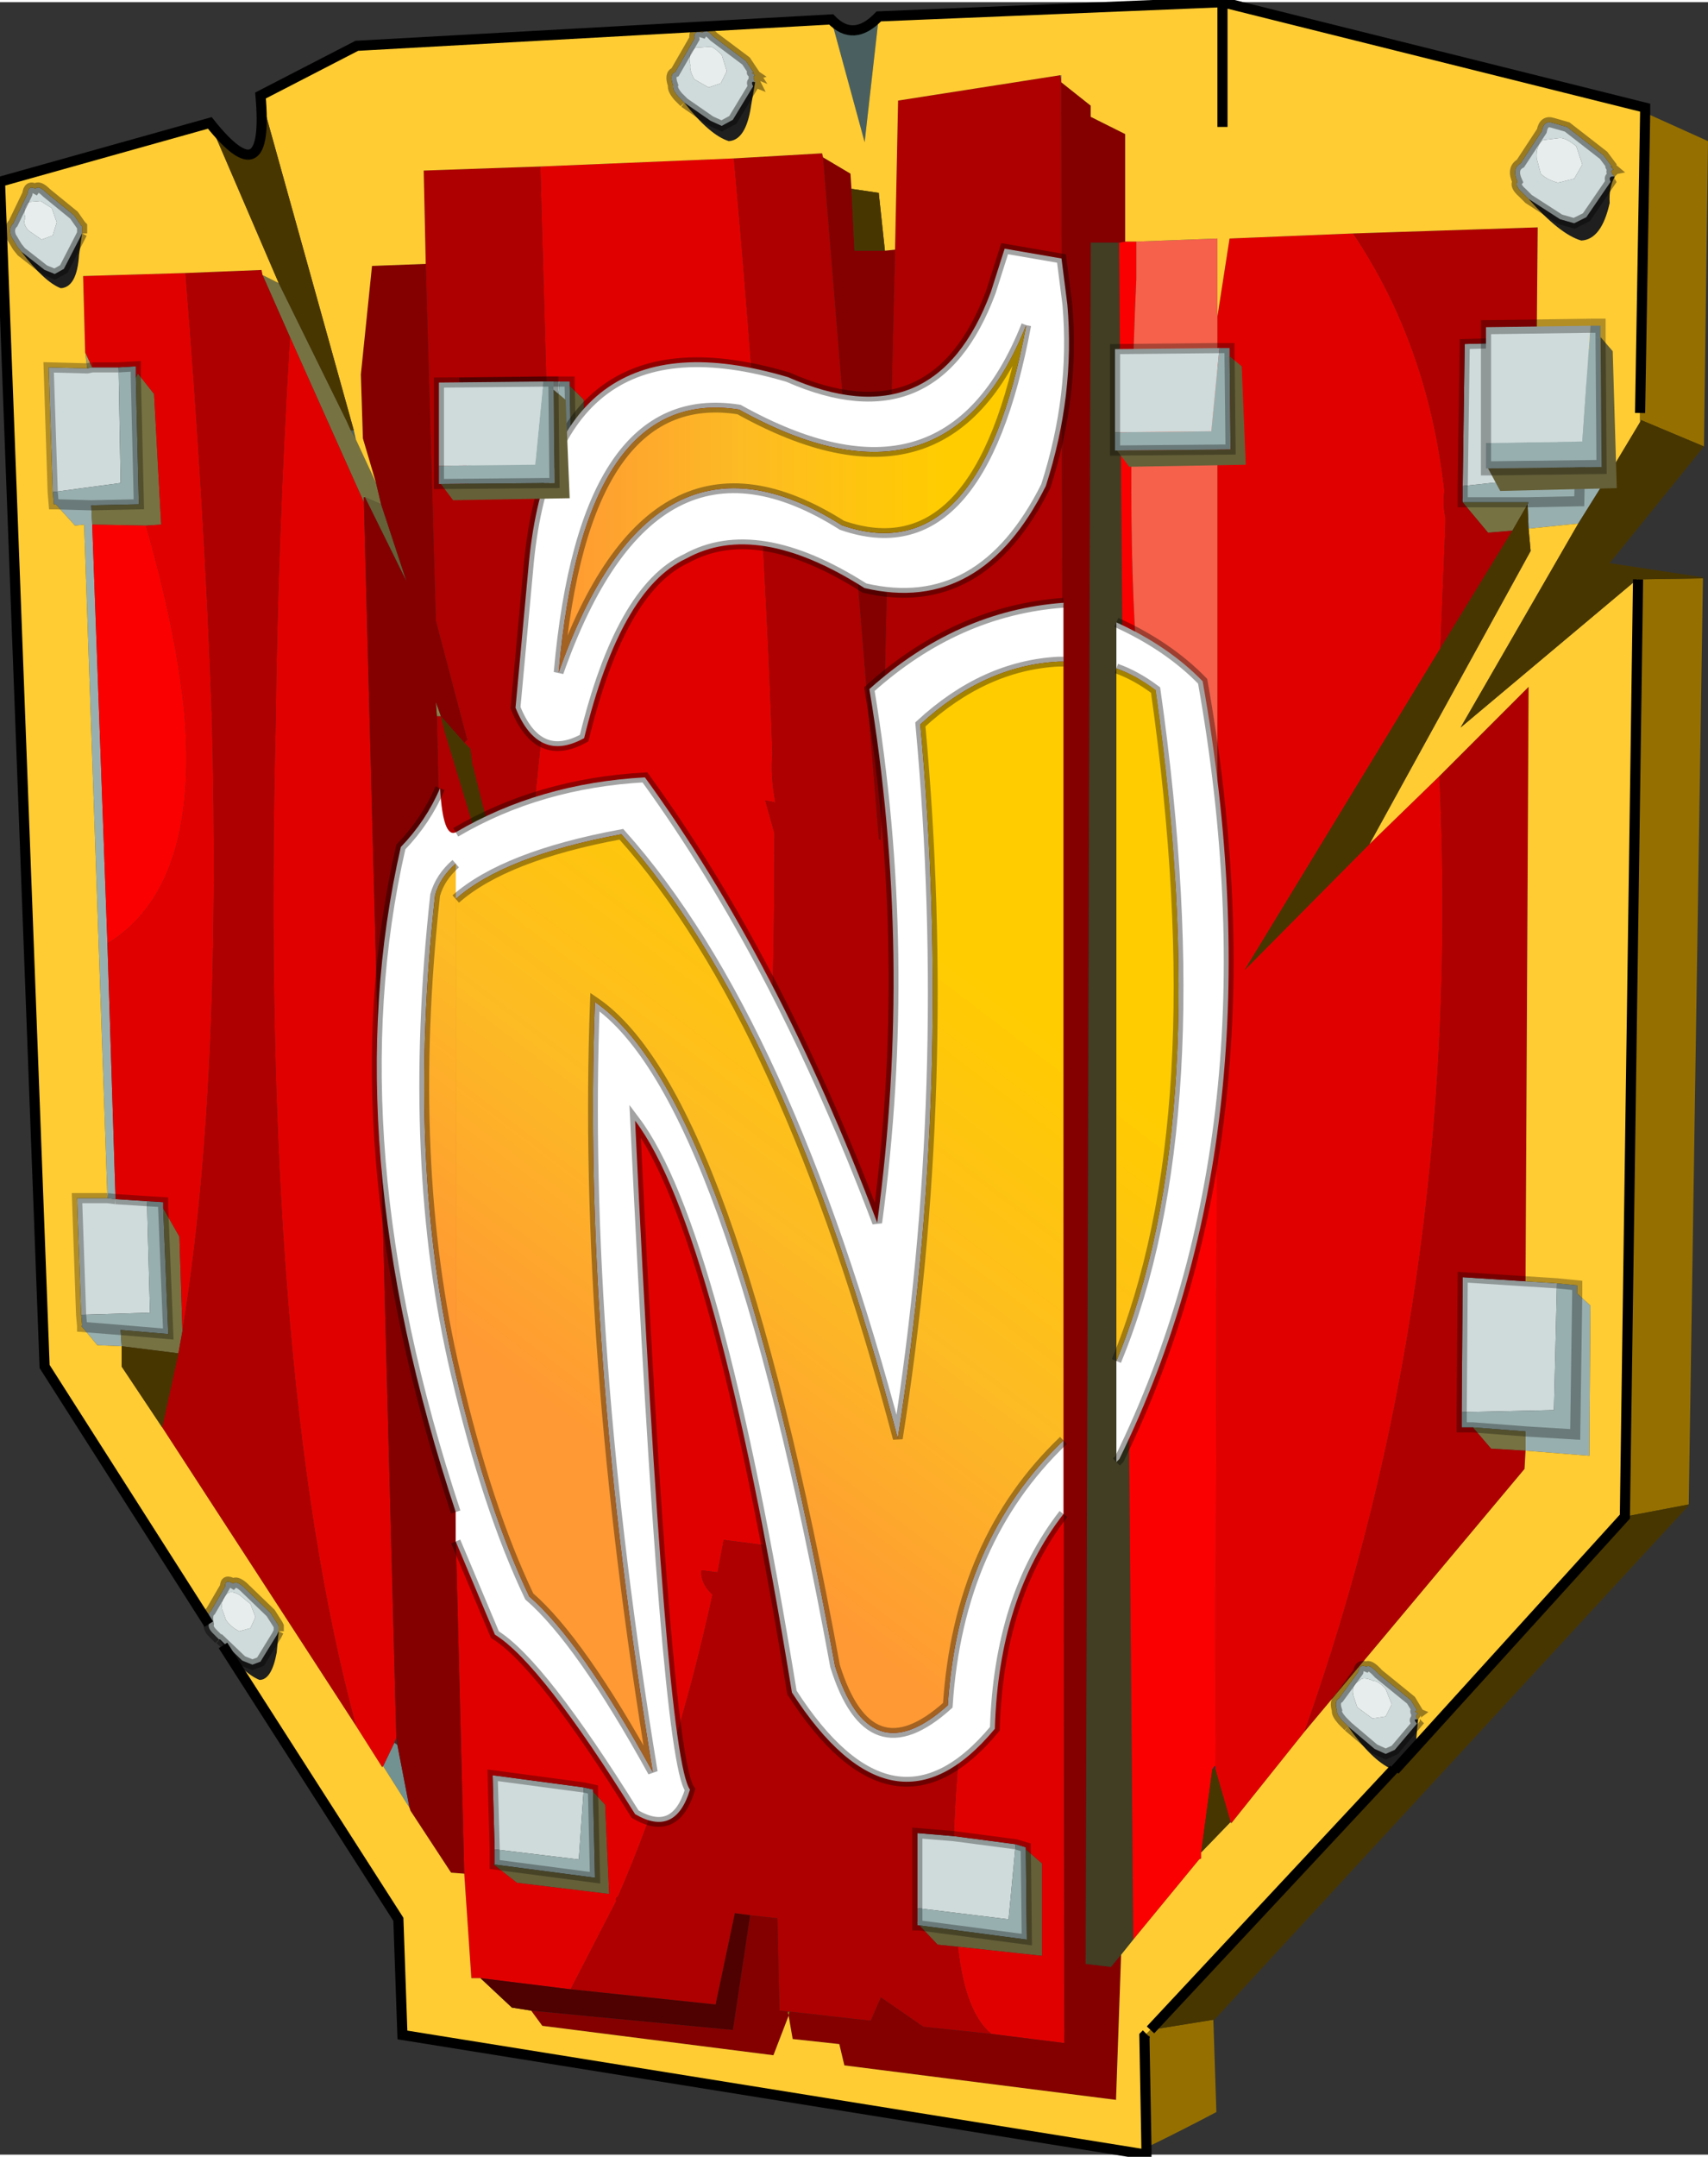 <svg width="84" height="106" viewBox="232.85 146.9 84.25 106.1" xmlns="http://www.w3.org/2000/svg" xmlns:xlink="http://www.w3.org/1999/xlink"><rect x="232.85" y="146.9" width="84.25" height="106.1" fill="#333333" stroke="none"/><defs><g id="f"><path d="m10.8 80.7-.3-.3q-.25-.25-.2-.45-.1-.5.1-.65l.7-1.2q0-.4.4-.15.15-.15.5.15l1.35 1.3.35.55.05.1v.25l-.1.2-.8 1.3-.4.15-.5-.2-1.1-1.05h-.05m64.6-71-.3-.3q-.4-.35-.25-.55-.3-.65.15-.9l1.05-1.6q.1-.55.55-.4l.7.2 1.8 1.4.45.6q-.25-.15.05.1-.25.05.05.35-.35-.05-.2.25l-1.2 1.75-.6.3-.7-.2-1.55-1m1.5-3-.8.1q-.35.3-.3.9l.2.75q.3.3.85.45l.8-.2.4-.7-.3-.9q-.55-.45-.85-.4m-4.75 17.15.1-7 3.55-.1 1.15-.05-.15 6.65-4.65.5m-26.9 70.1v-3.7l1.8.15 3.05.4-.35 3.7-4.5-.55m30-30.9 1.55.1-.15 6.25-4.55.1.05-6.65 3.1.2M4 64.7l-.2-5.75h1.5l.4.05 1.55.1.15 5.5-3.4.1M2.6 24.15 2.4 18l1.9.05.25-.05h1.3l.1 5.7-3.35.45m34.65-20.2q-.25-.1-.1.2l-1 1.65-.55.3-.55-.25-1.3-.9-.3-.3q-.3-.35-.25-.55-.2-.55.1-.65l.95-1.65q-.05-.45.4-.3.15-.25.55.2l1.6 1.2.4.6q-.25-.1.05.1-.15.05 0 .35m-1.7.05.3-.6-.25-.8q-.45-.45-.6-.4l-.7.05q-.4.2-.25.85-.05.25.2.7l.7.4.6-.2M27.6 18.7l-.3 3.85-4.3.2-.1-4 4.05-.05h.65M1.4 9.85q-.3.2-.15.8-.15.25.15.6l.65.45.55-.2.2-.65-.25-.7L2 9.8l-.6.05m-.35 2.45-.2-.25-.3-.5q-.15-.4.1-.65l.7-1.45q.05-.45.4-.25.15-.2.55.2l1.35 1.1.35.5.05.05v.35l-.1.2-.8 1.55-.45.25-.5-.2-1.15-.9m9.9 66.9.2.55q.25.35.65.55l.55-.15.25-.55-.25-.65-.55-.45q-.45-.25-.65 0-.25.2-.2.7M28.8 88l-.25 3.55-4.15-.5-.1-3.65 4.5.6m38.25-5.25q-.4.15-.3.7l.2.6.75.55.65-.1.3-.6-.3-.75q-.35-.4-.6-.4-.55-.25-.7 0M66.5 85l-.3-.3q-.3-.35-.25-.5-.15-.45.1-.6l.95-1.3q.05-.4.4-.25.15-.15.6.35l1.6 1.3.3.5q-.2.05.05.15-.2.15 0 .3-.3-.05-.05.2l-1.1 1.3-.45.2-.55-.25-1.3-1.1" fill="#cfdada"/><path d="M76.9 6.7q.3-.05.85.4l.3.9-.4.7-.8.2q-.55-.15-.85-.45l-.2-.75q-.05-.6.3-.9l.8-.1M35.55 4l-.6.2-.7-.4q-.25-.45-.2-.7-.15-.65.25-.85l.7-.05q.15-.05.6.4l.25.8-.3.6M1.4 9.85 2 9.8l.55.35.25.7-.2.65-.55.2-.65-.45q-.3-.35-.15-.6-.15-.6.15-.8m9.55 69.35q-.05-.5.2-.7.2-.25.65 0l.55.45.25.65-.25.55-.55.15q-.4-.2-.65-.55l-.2-.55m56.1 3.55q.15-.25.7 0 .25 0 .6.4l.3.75-.3.6-.65.1-.75-.55-.2-.6q-.1-.55.3-.7" fill="#e7eded"/><path d="m11 81-.2-.3h.05l1.1 1.05.5.2.4-.15.8-1.3.1-.2-.1 1.05q-.25 1.35-.85 1.35-.85-.35-1.8-1.7M75.4 9.7l1.55 1 .7.2.6-.3 1.2-1.75q-.15-.3.2-.25-.3.55-.25 1.3-.4 1.8-1.4 1.85-1.05-.3-2.6-2.05M33.75 4.95l1.3.9.55.25.55-.3 1-1.65q-.15-.3.1-.2l-.2 1.15q-.25 1.7-1.1 1.75-.95-.3-2.2-1.9M1.05 12.3l1.15.9.5.2.45-.25.8-1.55.1-.2-.15 1.05q-.1 1.6-.9 1.65-.8-.3-1.95-1.8m68.9 72.35-.1 1.05-1.05 1.45-.05-.05h-.1q-1-.45-2.15-2.1l1.3 1.1.55.25.45-.2 1.1-1.3q-.25-.25.05-.2" fill-opacity=".4"/><path d="M60.75 89.75h-.05v-.05l.05.05" fill="#918951"/><path d="m52.35 3.95-.05-.35h.05v.35" fill="#88844f"/><path d="m78.05 16.65.95 1.4.1 5.65-1.25 2-2.45.25-.05-1.2.05-.1 2.5-.05.15-7.95-.15 7.95-2.5.05h-3.25v-.8l4.65-.5.15-6.65 1.1-.05M45.35 94.8h-.1v-.85l4.5.55.35-3.7.5.15v.1l.05 4.45-5.3-.7M76.8 63.15l1 .1v.4l.65.6-.05 7.4-3.15-.25v-.95l-2.6-.2h-.55v-.75l4.55-.1.15-6.25M6 66.25l-1.2-.05-.75-.9-.05-.05h.05L4 64.7l3.4-.1-.15-5.5.8.05v.3l.25 6.2-2.35-.2.05.8m-.7-7.3-1.15-33.2-.45.05-.95-1.05h-.1l-.05-.6 3.35-.45-.1-5.7.85-.05v.55l.15 6.25-2.35.05.05.95.75 20.65.4 12.6-.4-.05M28.1 18.9l.1 4.7h-5.15v-.1l-.05-.75 4.3-.2.3-3.85h.5v.2M2.75 24.75l1.75.05-1.75-.05m1.3 40.5v.05-.05m0 .05 1.9.15-1.9-.15M28.8 88l.45.1v.1l.1 4.25-4.95-.65v-.75l4.15.5.25-3.55m46.45-17.55 2.45.15.1-6.95-.1 6.95-2.45-.15" fill="#98afaf"/><path d="M80.9 20.6h.05l-.05.1v-.1" fill="#617e7e"/><path d="M41 .85Q42.1 2 43.35.7l-.7 6.2L41 .85M17.3 21.1h.15l.1.45-.25-.45" fill="#4a6060"/><path d="M38.85 99.05h.1l-.1.05v-.05m8.4-3.2-1-.1-.9-.95 5.3.7-.05-4.45.8.7v4.55l-4.15-.45m-2-1.15-.05-.05h.05v.05m-22.2-71.2v.1h5.15l-.1-4.7.7.7.1 4.95-1.85-.15H23.8l-.85-.85.1-.05m-5.05.9.8.35 1.25 3.8L18 24.4m6.4 67.35v.05l4.95.65-.1-4.25.6.65.2 4.4-4.55-.55-1.15-.9.05-.05" fill="#656038"/><path d="m75.4 24.65-.05.1-.75 1.3-1.2.1-1.25-1.5h3.25m-3.25-.1h-.05l.05-.05v.05m-59.2-11.1.8.4 3.35 6.8.2.45.25.45 1 2.15.25 1.05-.8-.35-.05-.05v.3L14.3 16.5l-1.35-3.05M6.7 18.5l.1-.2.75.95.05.05.35 6.45-.75.05-2.65-.05-.05-.95 2.35-.05-.15-6.25m1.35 40.95.8 1.4L9 65.5l-.2 1.1-2.8-.35-.05-.8 2.35.2-.25-6.2m67.2 11.95-1.7-.1-.9-1.05 2.6.2v.95" fill="#777242"/><path d="M21.75 35.2h-.2l-.05-.7.25.7" fill="#86824d"/><path d="m20.2 89-1.3-2.05.55-1.15.15.1.6 3.1" fill="#729292"/><path d="m55.3 96.25-.5.6-1.25-.15.25-84.85h1.4l.7 83.65-.6.75" fill="#413e23"/><path d="m4.3 18.05-.1-.8.35.75-.25.05" fill="#a59f61"/><path d="M18 24.4h-.05v-.05l.05.05" fill="#b3ad79"/><path d="M66.75 11.4q3.7 5.5 4.5 12.7-.1.65.05 1.3v.3l-.25 6.15L61.4 47.7l6.15-6.2L71 38.15l.05 1.1q.95 24.55-6.7 46l-3.6 4.5-.05-.05-.75-2.6v-.15l.1-40.3V15.5l.6-3.85 6.1-.25M36.2 7.7q1.45 15.8 1.9 29.35-.1 1.1.15 2.4l-.5-.1.45 1.6v.2q0 14.4-1.2 26.1.15 4.4.65 8.8l-1.95-.25-.3 1.6-.8-.1q-.05.65.55 1.2-1.85 8.45-4.65 14.85l-.05.05q-.1.05-.05.2l-2.25 4.35-4.45-.55h-.45l-.35-5.15-.55-21.85 2.35-16.65q-.55-1.75-.5-3.4-.15-2.3.65-4l.95 4.55 1.1 6.25.2 1.05 1.3 9.75.1-4.75-.7-4.4-.2-.15-2.45-13.4.05-.1q.2-.7.7-1.15l.8-7.75.35-11.85 1.85.15-.1-4.95-.7-.7v-.2h-1.15l-.3-10.6 9.55-.4m12.7 92.45q-1.3-1.05-1.65-4.3l4.15.45v-4.55l-.8-.7v-.1l-.5-.15-3.05-.4q.35-11.05 5.4-34.6l.05 44.8-3.6-.45m-30-13.2-.05.05-1.3-2.05Q12.8 67.4 13.6 35.4q.1-8.95.7-18.9l3.65 8.15 1.6 60.9-.1.25-.55 1.15M4.2 17.25l-.1-3.75 5.05-.15q.95 11.8 1.3 21.8.5 18.5-1.45 30.35l-.15-4.65-.8-1.4v-.3l-.8-.05L5.7 59l-.4-12.6q4.5-2.75 3.8-11.3-.4-4.1-1.9-9.3l.75-.05-.35-6.45-.05-.05-.75-.95-.1.2v-.55l-.85.05h-1.3l-.35-.75M29.25 88.2v-.1l-.45-.1-4.5-.6.1 3.65v.7l-.05.05 1.15.9 4.55.55-.2-4.4-.6-.65" fill="#e10000"/><path d="m75.8 16.75-3.55.1-.1 7v.65l-.05.05h.05v.1l1.25 1.5 1.2-.1-3.55 5.8.25-6.15v-.3q-.15-.65-.05-1.3-.8-7.2-4.5-12.7l9.1-.3-.05 5.65M52.3 3.6l.05.35.1 51.85q-5.05 23.55-5.4 34.6l-1.8-.15v4.4h-.05l.05.05v.1h.1l.9.95 1 .1q.35 3.25 1.65 4.3l-3.35-.35-2.1-1.45-.5 1.15-4-.45h-.1l-.4-.05-.1-4.55L37 94.3l-.75-.1-.95 4.5-7.15-.75 2.25-4.35q-.05-.15.05-.2l.05-.05q2.8-6.4 4.65-14.85-.6-.55-.55-1.2l.8.1.3-1.6 1.95.25q-.5-4.4-.65-8.8 1.2-11.7 1.2-26.1v-.2l-.45-1.6.5.1q-.25-1.3-.15-2.4-.45-13.55-1.9-29.35l4.35-.25.05.2 2.75 33.6.1.05.7-29.1.15-7.35 8-1.25M71 38.15l4.4-4.4-.15 29.3-3.1-.2-.05 6.65v.75h.55l.9 1.05 1.7.1-.05.9-10.85 12.95q7.65-21.45 6.7-46l-.05-1.1m-53.45 46.8L8 70.25l.8-3.65.2-1.1q1.95-11.85 1.45-30.35-.35-10-1.3-21.8l3.75-.15.05.25 1.35 3.05q-.6 9.95-.7 18.9-.8 32 3.95 49.55M21 12.9l-.1-4.6 5.75-.2.3 10.6-4.05.05.1 4 .05.75-.1.05.85.85h3.25l-.35 11.85-.8 7.75q-.5.45-.7 1.15l-1.85-7.4-.05-.15-.1-.8-.3-.3.15-.15-.1-.35-1.45-5.5-.5-17.6m.55 22.3h.2l.2.8 1.65 5.45 1.25 4.9q-.8 1.7-.65 4-.05 1.65.5 3.4L22.35 70.4l-.8-35.2" fill="#ae0000"/><path d="M55.5 11.8h.55v1.85q-.6 13.2.25 21.35.1 1.65.5 3.25.9 6.35 3.25 8.4l-.1 40.3h-.05l-.1.15-.55 4.1v.3l-.1.05-3.25 3.95-.7-83.65.3-.05m-48.3 14q1.5 5.2 1.9 9.3.7 8.55-3.8 11.3l-.75-20.65 2.65.05" fill="#fb0000"/><path d="m56.05 11.8 4-.15v35q-2.35-2.05-3.25-8.4-.4-1.6-.5-3.25-.85-8.15-.25-21.35V11.8" fill="#f5614b"/><path d="m38.85 99.1.1-.05-.05.2-.05-.15" fill="#977900"/><path d="m44.15 12.2-.7 29.1-.1-.05-2.75-33.6 1.35.8.05.75.15 3.05h1.5l.5-.05M37 94.3l1.35.15.1 4.55.4.05v.05l.05.15.05-.2 4 .45.5-1.15 2.1 1.45 3.35.35 3.6.45-.05-44.8-.1-51.85L53.8 5.1v.55l1.7.85v5.3l-.3.05h-1.4l-.25 84.85 1.25.15.5-.6-.25 7.15-13.4-1.7-.25-1.05-2.3-.25-.2-1.15-.75 1.95-11.4-1.45-.55-.75 9.95.95.85-5.65m-14.1-2.05-.65-.05-2-3.05-.05-.15-.6-3.1-.05-.35-1.6-60.9v-.25H18l2.05 4.15-1.25-3.8-.25-1.05-.65-2.2-.1-3.15.55-5.35 2.65-.1.5 17.6 1.45 5.5.1.35-.15.15-1.15-1.3-.25-.7.05.7.8 35.2.55 21.85" fill="#840000"/><path d="M56.55 105.75v.35l-36.7-5.9-.2-5.7L11 81q.95 1.35 1.8 1.7.6 0 .85-1.35l.1-1.05v-.25l-.05-.1-.35-.55L12 78.1q-.35-.3-.5-.15-.4-.25-.4.15l-.7 1.2q-.2.15-.1.65l-8.1-12.7L0 8.85l10.35-2.9 3.4 7.9-.8-.4-.05-.25-3.75.15-5.05.15.1 3.75.1.8L2.4 18l.2 6.15.05.6h.1l.95 1.05.45-.05 1.15 33.2H3.8L4 64.7l.05.55H4l.05.05.75.9 1.2.05v1l2 3 9.55 14.7 1.3 2.05.05-.05L20.2 89l.05.15 2 3.05.65.05.35 5.15h.45l1.55 1.45.95.15.55.75 11.4 1.45.75-1.95.2 1.15 2.3.25.25 1.05 13.4 1.7.25-7.15.6-.75 3.25-3.95.1-.05v-.3l1.45-1.5v.05h.05l3.6-4.5L75.2 72.3l.05-.9 3.15.25.05-7.4-.65-.6v-.4l-1-.1-1.55-.1.15-29.3-4.4 4.4-3.45 3.35 7.95-14.45-.1-1.1 2.45-.25-5.8 10.05 8.7-7.3h.05l-.65 46.2-11.35 12.5 1.05-1.45.1-1.05q-.2-.15 0-.3-.25-.1-.05-.15l-.3-.5-1.6-1.3q-.45-.5-.6-.35-.35-.15-.4.25l-.95 1.3q-.25.15-.1.6-.05.15.25.5l.3.3q1.15 1.65 2.15 2.1h.1l-12 12.85-.3.3.1 5.5M12.85 4.6l4.75-2.45L41 .85l1.65 6.05.7-6.2L60.3 0l20.85 5.2v.25l-.25 14.8V20.7l-1.8 3-.1-5.65-.95-1.4-1.1.05-1.15.05.05-5.65-9.1.3-6.1.25-.6 3.85v-3.85l-4 .15h-.55V6.5l-1.7-.85V5.1l-1.45-1.15V3.6h-.05l-8 1.25-.15 7.35-.5.05-.3-2.8V9.4L42 9.2l-.05-.75-1.35-.8-.05-.2-4.35.25-9.55.4-5.75.2.1 4.6-2.65.1-.55 5.35.1 3.15.65 2.2-1-2.15-.1-.45-4.6-16.5m66.8 4q-.3-.3-.05-.35-.3-.25-.05-.1l-.45-.6-1.8-1.4-.7-.2q-.45-.15-.55.4L75 7.95q-.45.25-.15.9-.15.2.25.55l.3.3q1.55 1.75 2.6 2.05 1-.05 1.4-1.85-.05-.75.25-1.3M60.3 0v6.15V0M37.25 3.95q-.15-.3 0-.35-.3-.2-.05-.1l-.4-.6-1.6-1.2q-.4-.45-.55-.2-.45-.15-.4.3l-.95 1.65q-.3.1-.1.65-.05.2.25.55l.3.3q1.25 1.6 2.2 1.9.85-.05 1.1-1.75l.2-1.15M4.05 11.4v-.35L4 11l-.35-.5L2.3 9.4q-.4-.4-.55-.2-.35-.2-.4.25l-.7 1.45q-.25.25-.1.65l.3.5.2.25Q2.2 13.8 3 14.1q.8-.05.9-1.65l.15-1.05" fill="#fc3"/><path d="m28.15 97.95 7.15.75.95-4.5.75.1-.85 5.65L26.2 99l-.95-.15-1.55-1.45 4.45.55" fill="#4f0000"/><path d="m81.15 5.45 3.1 1.4-.2 15.05-3.1-1.3h-.05v-.35l.25-14.8M84 28.4l-.7 45.65-3.15.6.65-46.2 3.2-.05M59.85 99.45 60 104q-1.7.9-3.45 1.75l-.1-5.5.3-.3 3.1-.5" fill="#957000"/><path d="m84.05 21.9-4.65 5.75 4.6.7v.05l-3.2.05h-.05l-8.7 7.3 5.8-10.05 1.25-2 1.8-3 .05-.1 3.1 1.3m-.75 52.15v.05L59.9 99.45h-.05l-3.1.5 12-12.85.05.05 11.35-12.5 3.15-.6M10.35 5.95q2.95 3.7 2.5-1.35l4.6 16.5h-.15l-.2-.45-3.35-6.8-3.4-7.9m65 18.8.05 1.2.1 1.1-7.95 14.45-6.15 6.2 9.65-15.85 3.55-5.8.75-1.3M42 9.2l1.35.2v.05l.3 2.8h-1.5L42 9.2m18.7 80.5-1.45 1.5.55-4.1h.15l.75 2.6M8 70.25l-2-3v-1l2.8.35-.8 3.65M22.9 36.5l.3.3.1.8.05.15 1.85 7.4-.05.1 2.45 13.4.2.15.7 4.4-.1 4.75-1.3-9.75-.2-1.05-1.1-6.25-.95-4.55-1.25-4.9L21.95 36l-.2-.8 1.15 1.3" fill="#483600"/><path d="m10.8 80.7-.3-.3q-.25-.25-.2-.45-.1-.5.1-.65l.7-1.2q0-.4.4-.15.15-.15.5.15l1.35 1.3.35.55.05.1v.25m65.9-71.7q-.3-.3-.05-.35-.3-.25-.05-.1l-.45-.6-1.8-1.4-.7-.2q-.45-.15-.55.4L75 7.95q-.45.25-.15.9-.15.2.25.55l.3.3 1.55 1 .7.2.6-.3 1.2-1.75q-.15-.3.2-.25m-45.9-3.65 1.3.9.55.25.55-.3 1-1.65q-.15-.3.1-.2-.15-.3 0-.35-.3-.2-.05-.1l-.4-.6-1.6-1.2q-.4-.45-.55-.2-.45-.15-.4.3l-.95 1.65q-.3.1-.1.65-.05.2.25.55l.3.3M4.05 11.4v-.35L4 11l-.35-.5L2.3 9.4q-.4-.4-.55-.2-.35-.2-.4.25l-.7 1.45q-.25.25-.1.65l.3.5.2.25 1.15.9.5.2.45-.25.8-1.55.1-.2m6.75 69.3h.05l1.1 1.05.5.2.4-.15.8-1.3.1-.2M66.5 85l-.3-.3q-.3-.35-.25-.5-.15-.45.1-.6l.95-1.3q.05-.4.4-.25.15-.15.6.35l1.6 1.3.3.5q-.2.05.05.15-.2.15 0 .3M66.5 85l1.3 1.1.55.25.45-.2 1.1-1.3q-.25-.25.05-.2" fill="none" stroke="#000" stroke-opacity=".4" stroke-width=".5"/><path d="m76.95 16.7 1.1-.05-.15 7.95-2.5.05h-3.25v-.8m3.65-7.1-3.55.1-.1 7m4.8-7.15-1.15.05M45.35 94.8h-.1v-.1m0-.05v-4.4l1.8.15 3.05.4.5.15v.1m24.65-28 1.55.1 1 .1v.4l-.1 6.95-2.45-.15-2.6-.2h-.55v-.75l.05-6.65 3.1.2m-71.2 2.2L4 64.7l-.2-5.75h1.5m-2.55-34.2h-.1l-.05-.6L2.4 18l1.9.05.25-.05m18.5 5.5v.1h5.15l-.1-4.7v-.2h-.5M23 22.75l.05.75m-.05-.75-.1-4 4.05-.05h.65M5.7 59l1.55.1.8.05v.3l.25 6.2-2.35-.2-1.9-.15v-.05M5.85 18l.85-.05v.55l.15 6.25-2.35.05-1.75-.05M5.85 18h-1.3M5.7 59l-.4-.05M29.25 88.2v-.1l-.45-.1-4.5-.6.1 3.65v.75l4.95.65-.1-4.25m16 6.45v.05m.1.1 5.3.7-.05-4.45" fill="none" stroke="#000" stroke-opacity=".302" stroke-width=".5"/><path d="M56.55 105.75v.35l-36.7-5.9-.2-5.7L11 81m-.7-1.05-8.1-12.7L0 8.85l10.35-2.9q2.95 3.7 2.5-1.35l4.75-2.45L41 .85Q42.1 2 43.35.7L60.3 0l20.85 5.2v.25l-.25 14.8M60.3 6.15V0m8.5 87.15 11.35-12.5.65-46.2m-24.05 71.5 12-12.85m-12.2 18.65-.1-5.5.1-.1" fill="none" stroke="#000" stroke-width=".5"/></g><g id="d"><path d="M34.85 2.85q.4 4.6-1.1 9.25-3.3 6.6-9.25 5.2-5.5-3.5-9.1-1.5-3.35 1.55-5.2 9.15-2.35 1.3-3.5-1.55l.65-7.05Q8.5 2.95 20.6 6.55q7.5 3.3 10.35-4.35l.7-2.2 2.9.5.3 2.35m2.5 18.55v-2.35q2.65 1.2 4.4 3 4.05 22.7-4.25 39.65l-.15.15V56.7q5.1-12.35 2-34.2-1-.75-2-1.1m-2.7-3.35v3h-.25q-3.8.2-7.05 3.2 1.7 18.4-1.15 36.4-5.65-21.35-14.1-30.8-5.95 1.1-8.45 3.3v-1.8q-.8.7-1.05 1.6-1.5 13.65 1.05 24.4Q5.25 64.2 7.4 68.7q2.6 2.25 6.3 8.95-3.6-21.85-2.95-39.25 6.9 4.7 12.25 33.85 1.75 5.6 5.75 2 .55-8.4 5.9-13.5v3.75q-3.3 4.25-3.5 10.95Q26 81.65 20.8 73.6q-3.85-23.65-8-29.15 1.55 32.4 2.8 34.1-.75 2.45-2.8 1.25-4.8-7.7-7.15-9.15l-2-4.75v-1.5Q-2.6 45.55.85 30.5q1.3-1.35 2-3 .15 2.55.8 2.25 4.25-2.5 9.65-2.8 6.8 9.35 11.85 22.7 1.85-13.7-.4-27.2 4.45-4 9.9-4.4M32.75 3.9Q28.7 14.1 18.1 8.2q-7.9-1.25-9.2 13.4Q13.7 8 23.35 14.1q7.05 2.45 9.4-10.2" fill="#fff"/><path d="M37.35 21.4q1 .35 2 1.1 3.1 21.85-2 34.2V21.4m-2.7 39.35q-5.35 5.1-5.9 13.5-4 3.6-5.75-2Q17.65 43.1 10.75 38.4q-.65 17.4 2.95 39.25-3.7-6.7-6.3-8.95-2.15-4.5-3.75-11.35v-24.2q2.5-2.2 8.45-3.3 8.45 9.45 14.1 30.8 2.85-18 1.15-36.4 3.25-3 7.05-3.2h.25v39.7" fill="url(#a)"/><path d="M32.75 3.9q-2.35 12.65-9.4 10.2Q13.7 8 8.9 21.6q1.3-14.65 9.2-13.4 10.6 5.9 14.65-4.3" fill="url(#b)"/><path d="M3.65 57.35Q1.1 46.6 2.6 32.95q.25-.9 1.05-1.6v26" fill="url(#c)"/><path d="M34.85 2.85 34.55.5l-2.9-.5-.7 2.2Q28.1 9.85 20.6 6.55q-12.1-3.6-13.25 9.8L6.7 23.4q1.15 2.85 3.5 1.55 1.85-7.6 5.2-9.15 3.6-2 9.1 1.5 5.95 1.4 9.25-5.2 1.5-4.65 1.1-9.25m2.5 18.55q1 .35 2 1.1 3.1 21.85-2 34.2m0 5.15.15-.15q8.3-16.95 4.25-39.65-1.75-1.8-4.4-3m-2.7-1q-5.45.4-9.9 4.4 2.25 13.5.4 27.2Q20.1 36.3 13.3 26.95q-5.4.3-9.65 2.8m-.8-2.25q-.7 1.65-2 3-3.45 15.05 2.8 33.9m0 1.5 2 4.75Q8 72.1 12.8 79.8q2.05 1.2 2.8-1.25-1.25-1.7-2.8-34.1 4.15 5.5 8 29.15 5.2 8.05 10.35 1.85.2-6.7 3.5-10.95m0-3.75q-5.35 5.1-5.9 13.5-4 3.6-5.75-2Q17.65 43.1 10.75 38.4q-.65 17.4 2.95 39.25-3.7-6.7-6.3-8.95-2.15-4.5-3.75-11.35Q1.1 46.6 2.6 32.95q.25-.9 1.05-1.6m0 1.8q2.5-2.2 8.45-3.3 8.45 9.45 14.1 30.8 2.85-18 1.15-36.4 3.25-3 7.05-3.2h.25M32.75 3.9Q28.7 14.1 18.1 8.2q-7.9-1.25-9.2 13.4Q13.7 8 23.35 14.1q7.05 2.45 9.4-10.2" fill="none" stroke="#000" stroke-opacity=".361" stroke-width=".5"/></g><g id="e"><path d="M5.15 0h.5v.4L5.7 5l-5.6.05H0v-.9l4.75-.05.4-4.1" fill="#98afaf"/><path d="M.1 5.05 5.7 5 5.65.4l.6.5.2 4.85-5.75.1-.6-.8" fill="#656038"/><path d="m5.15 0-.4 4.1L0 4.15V.05L5.15 0" fill="#cfdada"/><path d="M5.65.4V0h-.5M0 4.15v.9h.1L5.7 5 5.65.4M0 4.15V.05L5.15 0" fill="none" stroke="#000" stroke-opacity=".302" stroke-width=".5"/></g><g id="i"><use xlink:href="#f"/><use transform="translate(18.95 12.15) scale(.967)" xlink:href="#g"/><use transform="translate(55 17.05)" xlink:href="#h"/><use transform="translate(21.65 18.7)" xlink:href="#h"/><use transform="matrix(1 0 0 1.392 73.3 15.95)" xlink:href="#h"/></g><linearGradient id="a" x1="-819.2" x2="819.2" gradientTransform="matrix(-.01 .016 -.021 -.016 19.75 48.25)" gradientUnits="userSpaceOnUse"><stop stop-color="#fc0" offset="0"/><stop stop-color="#fdbb24" offset=".533"/><stop stop-color="#f93" offset="1"/></linearGradient><linearGradient id="b" x1="-819.2" x2="819.2" gradientTransform="matrix(-.012 -.002 0 -.013 18.8 12.4)" gradientUnits="userSpaceOnUse"><stop stop-color="#fc0" offset="0"/><stop stop-color="#fdbb24" offset=".533"/><stop stop-color="#f93" offset="1"/></linearGradient><linearGradient id="c" x1="-819.2" x2="819.2" gradientTransform="matrix(-.01 .016 -.021 -.016 19.4 46.6)" gradientUnits="userSpaceOnUse"><stop stop-color="#fc0" offset="0"/><stop stop-color="#fdbb24" offset=".533"/><stop stop-color="#f93" offset="1"/></linearGradient><use xlink:href="#d" id="g"/><use xlink:href="#e" id="h"/></defs><use transform="translate(232.85 146.9)" xlink:href="#i"/></svg>